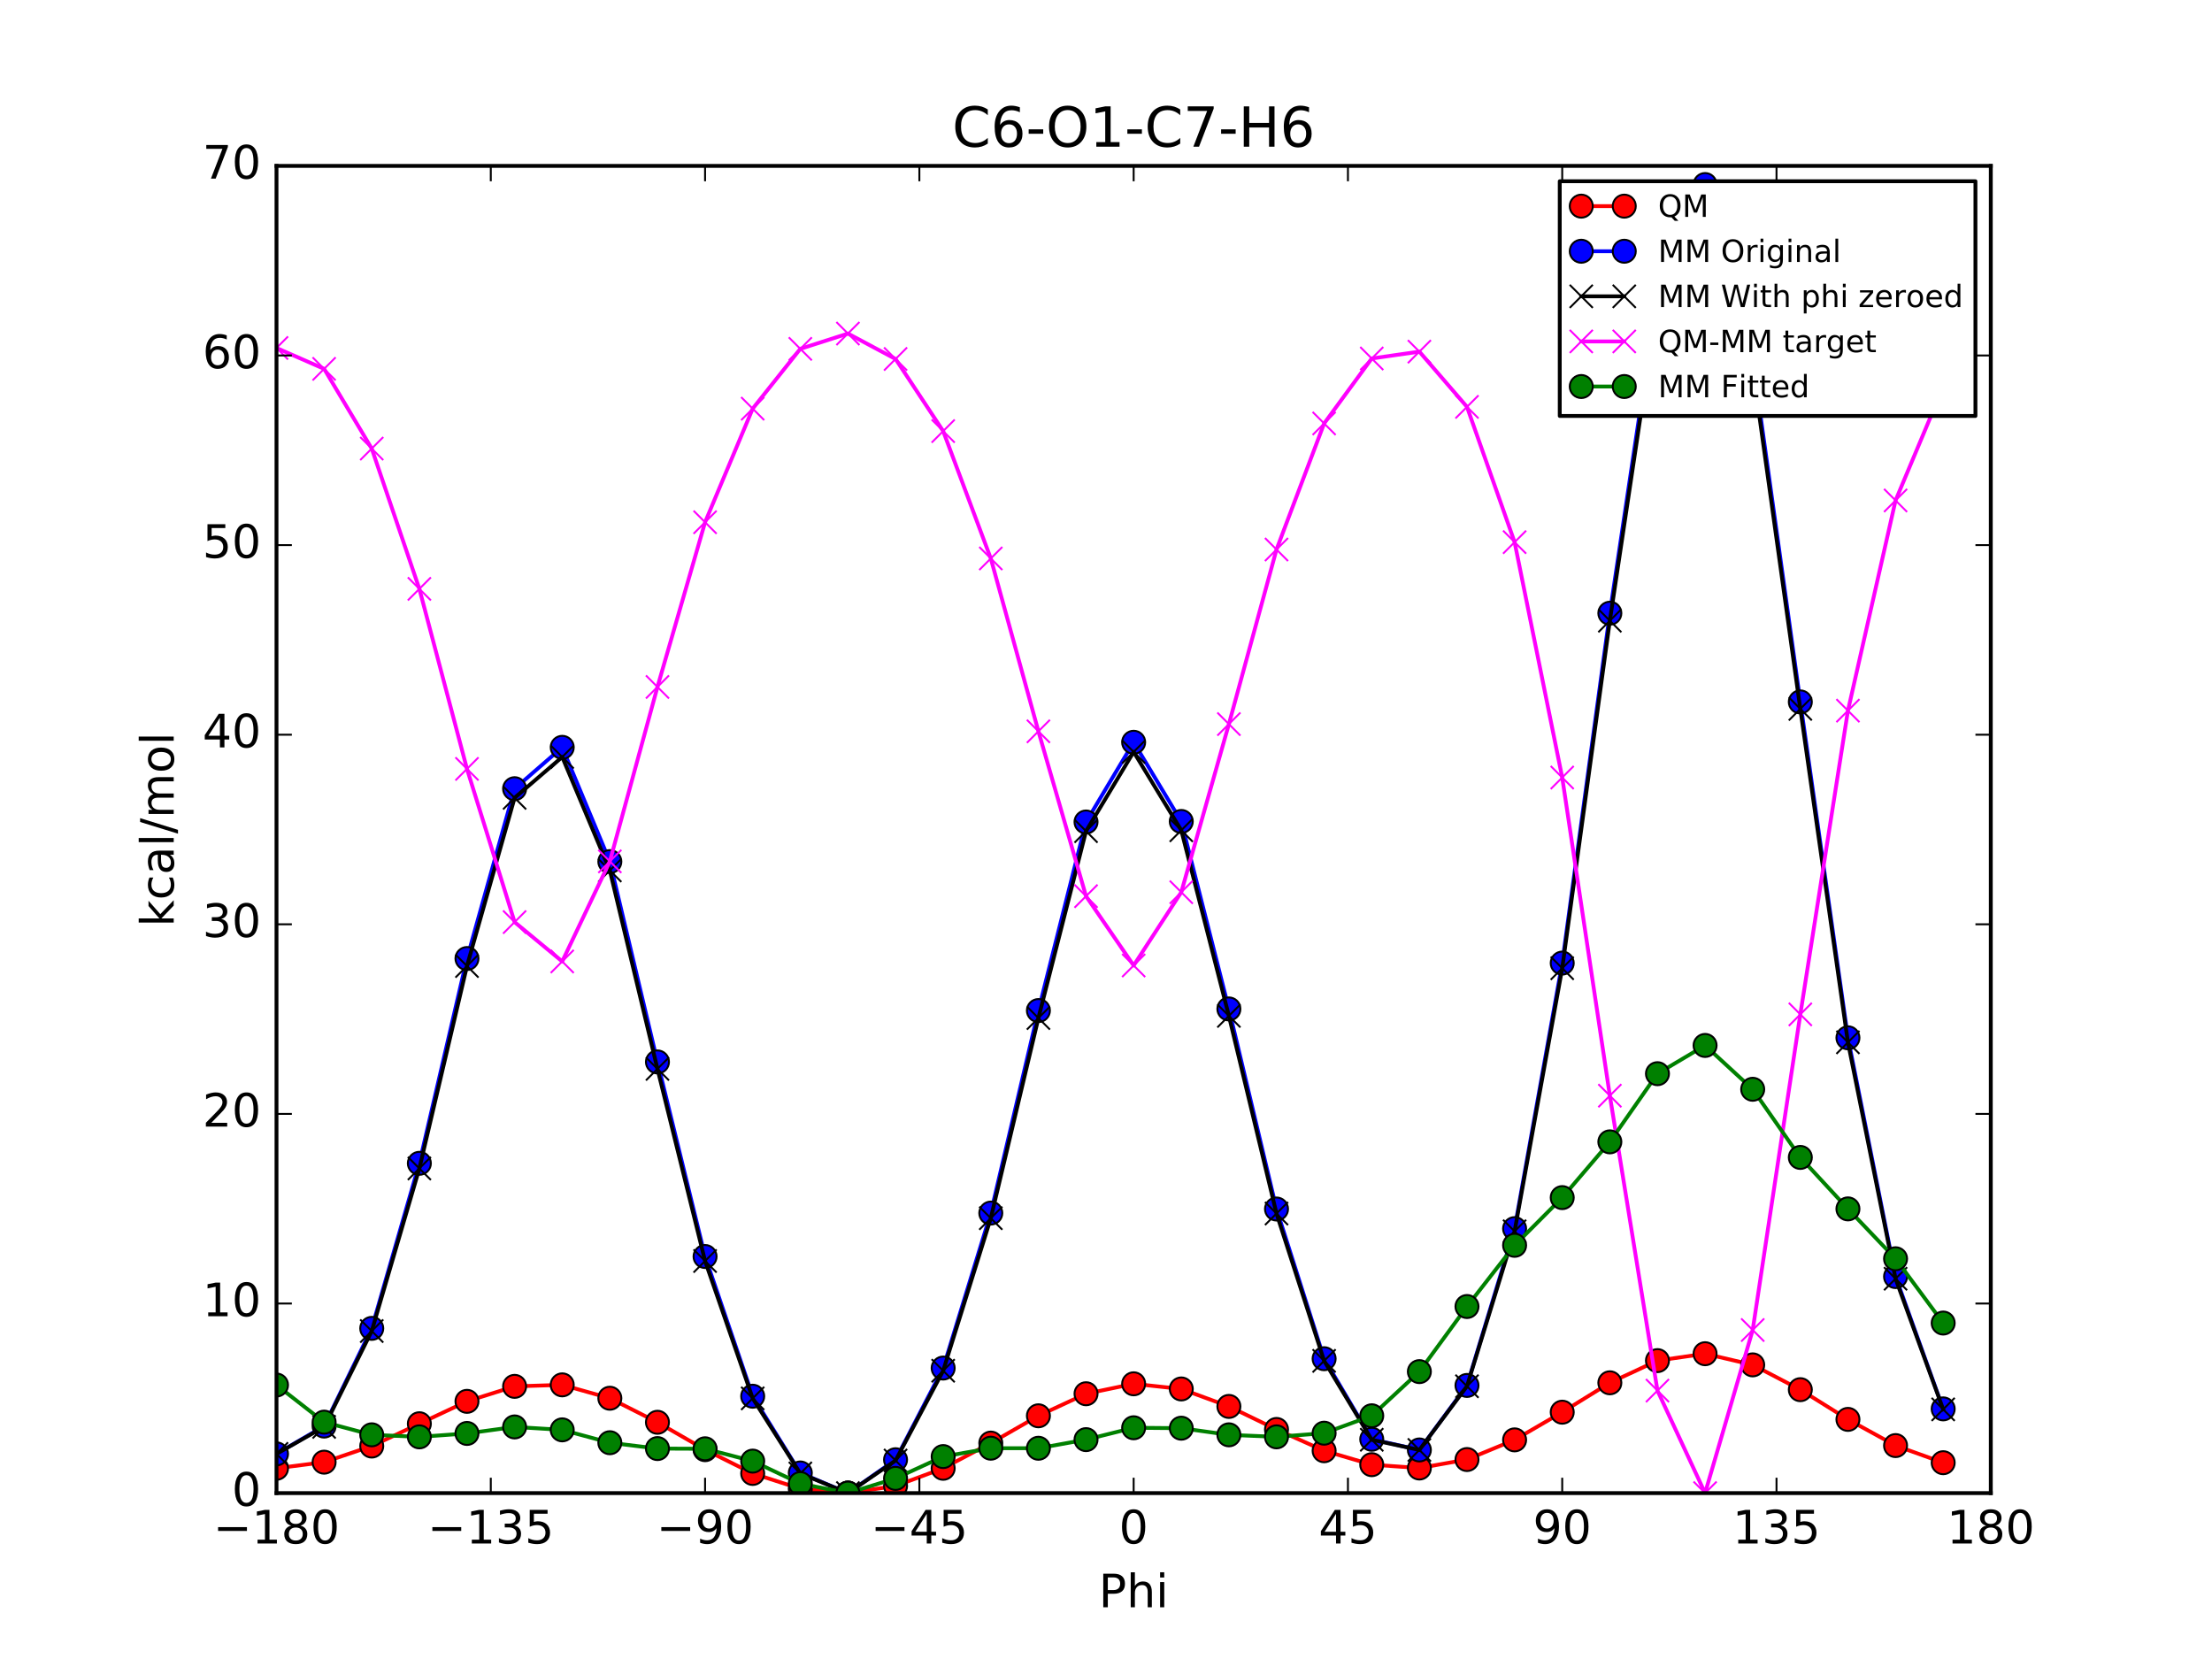 <?xml version="1.0" encoding="utf-8" standalone="no"?>
<!DOCTYPE svg PUBLIC "-//W3C//DTD SVG 1.1//EN"
  "http://www.w3.org/Graphics/SVG/1.1/DTD/svg11.dtd">
<!-- Created with matplotlib (http://matplotlib.org/) -->
<svg height="432pt" version="1.1" viewBox="0 0 576 432" width="576pt" xmlns="http://www.w3.org/2000/svg" xmlns:xlink="http://www.w3.org/1999/xlink">
 <defs>
  <style type="text/css">
*{stroke-linecap:butt;stroke-linejoin:round;stroke-miterlimit:100000;}
  </style>
 </defs>
 <g id="figure_1">
  <g id="patch_1">
   <path d="M 0 432 
L 576 432 
L 576 0 
L 0 0 
z
" style="fill:#ffffff;"/>
  </g>
  <g id="axes_1">
   <g id="patch_2">
    <path d="M 72 388.8 
L 518.4 388.8 
L 518.4 43.2 
L 72 43.2 
z
" style="fill:#ffffff;"/>
   </g>
   <g id="line2d_1">
    <path clip-path="url(#p4b93191f93)" d="M 72 382.337 
L 84.4 380.744 
L 96.8 376.549 
L 109.2 370.739 
L 121.6 364.908 
L 134 361.005 
L 146.4 360.615 
L 158.8 364.097 
L 171.2 370.357 
L 183.6 377.493 
L 196 383.679 
L 208.4 387.662 
L 220.8 388.8 
L 233.2 386.937 
L 245.6 382.336 
L 258 375.777 
L 270.4 368.671 
L 282.8 362.929 
L 295.2 360.341 
L 307.6 361.679 
L 320 366.228 
L 332.4 372.229 
L 344.8 377.77 
L 357.2 381.398 
L 369.6 382.27 
L 382 380.061 
L 394.4 374.94 
L 406.8 367.728 
L 419.2 360.079 
L 431.6 354.302 
L 444 352.505 
L 456.4 355.41 
L 468.8 361.867 
L 481.2 369.605 
L 493.6 376.427 
L 506 380.884 
" style="fill:none;stroke:#ff0000;stroke-linecap:square;"/>
    <defs>
     <path d="M 0 3 
C 0.796 3 1.559 2.684 2.121 2.121 
C 2.684 1.559 3 0.796 3 0 
C 3 -0.796 2.684 -1.559 2.121 -2.121 
C 1.559 -2.684 0.796 -3 0 -3 
C -0.796 -3 -1.559 -2.684 -2.121 -2.121 
C -2.684 -1.559 -3 -0.796 -3 0 
C -3 0.796 -2.684 1.559 -2.121 2.121 
C -1.559 2.684 -0.796 3 0 3 
z
" id="m2c29d03776" style="stroke:#000000;stroke-width:0.5;"/>
    </defs>
    <g clip-path="url(#p4b93191f93)">
     <use style="fill:#ff0000;stroke:#000000;stroke-width:0.5;" x="72" xlink:href="#m2c29d03776" y="382.337"/>
     <use style="fill:#ff0000;stroke:#000000;stroke-width:0.5;" x="84.4" xlink:href="#m2c29d03776" y="380.744"/>
     <use style="fill:#ff0000;stroke:#000000;stroke-width:0.5;" x="96.8" xlink:href="#m2c29d03776" y="376.549"/>
     <use style="fill:#ff0000;stroke:#000000;stroke-width:0.5;" x="109.2" xlink:href="#m2c29d03776" y="370.739"/>
     <use style="fill:#ff0000;stroke:#000000;stroke-width:0.5;" x="121.6" xlink:href="#m2c29d03776" y="364.908"/>
     <use style="fill:#ff0000;stroke:#000000;stroke-width:0.5;" x="134" xlink:href="#m2c29d03776" y="361.005"/>
     <use style="fill:#ff0000;stroke:#000000;stroke-width:0.5;" x="146.4" xlink:href="#m2c29d03776" y="360.615"/>
     <use style="fill:#ff0000;stroke:#000000;stroke-width:0.5;" x="158.8" xlink:href="#m2c29d03776" y="364.097"/>
     <use style="fill:#ff0000;stroke:#000000;stroke-width:0.5;" x="171.2" xlink:href="#m2c29d03776" y="370.357"/>
     <use style="fill:#ff0000;stroke:#000000;stroke-width:0.5;" x="183.6" xlink:href="#m2c29d03776" y="377.493"/>
     <use style="fill:#ff0000;stroke:#000000;stroke-width:0.5;" x="196" xlink:href="#m2c29d03776" y="383.679"/>
     <use style="fill:#ff0000;stroke:#000000;stroke-width:0.5;" x="208.4" xlink:href="#m2c29d03776" y="387.662"/>
     <use style="fill:#ff0000;stroke:#000000;stroke-width:0.5;" x="220.8" xlink:href="#m2c29d03776" y="388.8"/>
     <use style="fill:#ff0000;stroke:#000000;stroke-width:0.5;" x="233.2" xlink:href="#m2c29d03776" y="386.937"/>
     <use style="fill:#ff0000;stroke:#000000;stroke-width:0.5;" x="245.6" xlink:href="#m2c29d03776" y="382.336"/>
     <use style="fill:#ff0000;stroke:#000000;stroke-width:0.5;" x="258" xlink:href="#m2c29d03776" y="375.777"/>
     <use style="fill:#ff0000;stroke:#000000;stroke-width:0.5;" x="270.4" xlink:href="#m2c29d03776" y="368.671"/>
     <use style="fill:#ff0000;stroke:#000000;stroke-width:0.5;" x="282.8" xlink:href="#m2c29d03776" y="362.929"/>
     <use style="fill:#ff0000;stroke:#000000;stroke-width:0.5;" x="295.2" xlink:href="#m2c29d03776" y="360.341"/>
     <use style="fill:#ff0000;stroke:#000000;stroke-width:0.5;" x="307.6" xlink:href="#m2c29d03776" y="361.679"/>
     <use style="fill:#ff0000;stroke:#000000;stroke-width:0.5;" x="320" xlink:href="#m2c29d03776" y="366.228"/>
     <use style="fill:#ff0000;stroke:#000000;stroke-width:0.5;" x="332.4" xlink:href="#m2c29d03776" y="372.229"/>
     <use style="fill:#ff0000;stroke:#000000;stroke-width:0.5;" x="344.8" xlink:href="#m2c29d03776" y="377.77"/>
     <use style="fill:#ff0000;stroke:#000000;stroke-width:0.5;" x="357.2" xlink:href="#m2c29d03776" y="381.398"/>
     <use style="fill:#ff0000;stroke:#000000;stroke-width:0.5;" x="369.6" xlink:href="#m2c29d03776" y="382.27"/>
     <use style="fill:#ff0000;stroke:#000000;stroke-width:0.5;" x="382" xlink:href="#m2c29d03776" y="380.061"/>
     <use style="fill:#ff0000;stroke:#000000;stroke-width:0.5;" x="394.4" xlink:href="#m2c29d03776" y="374.94"/>
     <use style="fill:#ff0000;stroke:#000000;stroke-width:0.5;" x="406.8" xlink:href="#m2c29d03776" y="367.728"/>
     <use style="fill:#ff0000;stroke:#000000;stroke-width:0.5;" x="419.2" xlink:href="#m2c29d03776" y="360.079"/>
     <use style="fill:#ff0000;stroke:#000000;stroke-width:0.5;" x="431.6" xlink:href="#m2c29d03776" y="354.302"/>
     <use style="fill:#ff0000;stroke:#000000;stroke-width:0.5;" x="444" xlink:href="#m2c29d03776" y="352.505"/>
     <use style="fill:#ff0000;stroke:#000000;stroke-width:0.5;" x="456.4" xlink:href="#m2c29d03776" y="355.41"/>
     <use style="fill:#ff0000;stroke:#000000;stroke-width:0.5;" x="468.8" xlink:href="#m2c29d03776" y="361.867"/>
     <use style="fill:#ff0000;stroke:#000000;stroke-width:0.5;" x="481.2" xlink:href="#m2c29d03776" y="369.605"/>
     <use style="fill:#ff0000;stroke:#000000;stroke-width:0.5;" x="493.6" xlink:href="#m2c29d03776" y="376.427"/>
     <use style="fill:#ff0000;stroke:#000000;stroke-width:0.5;" x="506" xlink:href="#m2c29d03776" y="380.884"/>
    </g>
   </g>
   <g id="line2d_2">
    <path clip-path="url(#p4b93191f93)" d="M 72 378.586 
L 84.4 371.346 
L 96.8 345.904 
L 109.2 302.923 
L 121.6 249.599 
L 134 205.376 
L 146.4 194.604 
L 158.8 224.359 
L 171.2 276.524 
L 183.6 327.188 
L 196 363.573 
L 208.4 383.555 
L 220.8 388.8 
L 233.2 380.11 
L 245.6 356.24 
L 258 315.881 
L 270.4 263.146 
L 282.8 214.044 
L 295.2 193.284 
L 307.6 213.905 
L 320 262.725 
L 332.4 314.824 
L 344.8 353.805 
L 357.2 374.782 
L 369.6 377.564 
L 382 360.767 
L 394.4 319.931 
L 406.8 250.785 
L 419.2 159.677 
L 431.6 76.67 
L 444 48.056 
L 456.4 93.636 
L 468.8 182.776 
L 481.2 270.243 
L 493.6 332.416 
L 506 366.869 
" style="fill:none;stroke:#0000ff;stroke-linecap:square;"/>
    <defs>
     <path d="M 0 3 
C 0.796 3 1.559 2.684 2.121 2.121 
C 2.684 1.559 3 0.796 3 0 
C 3 -0.796 2.684 -1.559 2.121 -2.121 
C 1.559 -2.684 0.796 -3 0 -3 
C -0.796 -3 -1.559 -2.684 -2.121 -2.121 
C -2.684 -1.559 -3 -0.796 -3 0 
C -3 0.796 -2.684 1.559 -2.121 2.121 
C -1.559 2.684 -0.796 3 0 3 
z
" id="mb156869fd3" style="stroke:#000000;stroke-width:0.5;"/>
    </defs>
    <g clip-path="url(#p4b93191f93)">
     <use style="fill:#0000ff;stroke:#000000;stroke-width:0.5;" x="72" xlink:href="#mb156869fd3" y="378.586"/>
     <use style="fill:#0000ff;stroke:#000000;stroke-width:0.5;" x="84.4" xlink:href="#mb156869fd3" y="371.346"/>
     <use style="fill:#0000ff;stroke:#000000;stroke-width:0.5;" x="96.8" xlink:href="#mb156869fd3" y="345.904"/>
     <use style="fill:#0000ff;stroke:#000000;stroke-width:0.5;" x="109.2" xlink:href="#mb156869fd3" y="302.923"/>
     <use style="fill:#0000ff;stroke:#000000;stroke-width:0.5;" x="121.6" xlink:href="#mb156869fd3" y="249.599"/>
     <use style="fill:#0000ff;stroke:#000000;stroke-width:0.5;" x="134" xlink:href="#mb156869fd3" y="205.376"/>
     <use style="fill:#0000ff;stroke:#000000;stroke-width:0.5;" x="146.4" xlink:href="#mb156869fd3" y="194.604"/>
     <use style="fill:#0000ff;stroke:#000000;stroke-width:0.5;" x="158.8" xlink:href="#mb156869fd3" y="224.359"/>
     <use style="fill:#0000ff;stroke:#000000;stroke-width:0.5;" x="171.2" xlink:href="#mb156869fd3" y="276.524"/>
     <use style="fill:#0000ff;stroke:#000000;stroke-width:0.5;" x="183.6" xlink:href="#mb156869fd3" y="327.188"/>
     <use style="fill:#0000ff;stroke:#000000;stroke-width:0.5;" x="196" xlink:href="#mb156869fd3" y="363.573"/>
     <use style="fill:#0000ff;stroke:#000000;stroke-width:0.5;" x="208.4" xlink:href="#mb156869fd3" y="383.555"/>
     <use style="fill:#0000ff;stroke:#000000;stroke-width:0.5;" x="220.8" xlink:href="#mb156869fd3" y="388.8"/>
     <use style="fill:#0000ff;stroke:#000000;stroke-width:0.5;" x="233.2" xlink:href="#mb156869fd3" y="380.11"/>
     <use style="fill:#0000ff;stroke:#000000;stroke-width:0.5;" x="245.6" xlink:href="#mb156869fd3" y="356.24"/>
     <use style="fill:#0000ff;stroke:#000000;stroke-width:0.5;" x="258" xlink:href="#mb156869fd3" y="315.881"/>
     <use style="fill:#0000ff;stroke:#000000;stroke-width:0.5;" x="270.4" xlink:href="#mb156869fd3" y="263.146"/>
     <use style="fill:#0000ff;stroke:#000000;stroke-width:0.5;" x="282.8" xlink:href="#mb156869fd3" y="214.044"/>
     <use style="fill:#0000ff;stroke:#000000;stroke-width:0.5;" x="295.2" xlink:href="#mb156869fd3" y="193.284"/>
     <use style="fill:#0000ff;stroke:#000000;stroke-width:0.5;" x="307.6" xlink:href="#mb156869fd3" y="213.905"/>
     <use style="fill:#0000ff;stroke:#000000;stroke-width:0.5;" x="320" xlink:href="#mb156869fd3" y="262.725"/>
     <use style="fill:#0000ff;stroke:#000000;stroke-width:0.5;" x="332.4" xlink:href="#mb156869fd3" y="314.824"/>
     <use style="fill:#0000ff;stroke:#000000;stroke-width:0.5;" x="344.8" xlink:href="#mb156869fd3" y="353.805"/>
     <use style="fill:#0000ff;stroke:#000000;stroke-width:0.5;" x="357.2" xlink:href="#mb156869fd3" y="374.782"/>
     <use style="fill:#0000ff;stroke:#000000;stroke-width:0.5;" x="369.6" xlink:href="#mb156869fd3" y="377.564"/>
     <use style="fill:#0000ff;stroke:#000000;stroke-width:0.5;" x="382" xlink:href="#mb156869fd3" y="360.767"/>
     <use style="fill:#0000ff;stroke:#000000;stroke-width:0.5;" x="394.4" xlink:href="#mb156869fd3" y="319.931"/>
     <use style="fill:#0000ff;stroke:#000000;stroke-width:0.5;" x="406.8" xlink:href="#mb156869fd3" y="250.785"/>
     <use style="fill:#0000ff;stroke:#000000;stroke-width:0.5;" x="419.2" xlink:href="#mb156869fd3" y="159.677"/>
     <use style="fill:#0000ff;stroke:#000000;stroke-width:0.5;" x="431.6" xlink:href="#mb156869fd3" y="76.67"/>
     <use style="fill:#0000ff;stroke:#000000;stroke-width:0.5;" x="444" xlink:href="#mb156869fd3" y="48.056"/>
     <use style="fill:#0000ff;stroke:#000000;stroke-width:0.5;" x="456.4" xlink:href="#mb156869fd3" y="93.636"/>
     <use style="fill:#0000ff;stroke:#000000;stroke-width:0.5;" x="468.8" xlink:href="#mb156869fd3" y="182.776"/>
     <use style="fill:#0000ff;stroke:#000000;stroke-width:0.5;" x="481.2" xlink:href="#mb156869fd3" y="270.243"/>
     <use style="fill:#0000ff;stroke:#000000;stroke-width:0.5;" x="493.6" xlink:href="#mb156869fd3" y="332.416"/>
     <use style="fill:#0000ff;stroke:#000000;stroke-width:0.5;" x="506" xlink:href="#mb156869fd3" y="366.869"/>
    </g>
   </g>
   <g id="line2d_3">
    <path clip-path="url(#p4b93191f93)" d="M 72 378.586 
L 84.4 371.554 
L 96.8 346.6 
L 109.2 304.258 
L 121.6 251.551 
L 134 207.757 
L 146.4 197.114 
L 158.8 226.66 
L 171.2 278.336 
L 183.6 328.363 
L 196 364.131 
L 208.4 383.683 
L 220.8 388.8 
L 233.2 380.318 
L 245.6 356.936 
L 258 317.216 
L 270.4 265.097 
L 282.8 216.426 
L 295.2 195.793 
L 307.6 216.206 
L 320 264.537 
L 332.4 315.999 
L 344.8 354.363 
L 357.2 374.91 
L 369.6 377.564 
L 382 360.975 
L 394.4 320.628 
L 406.8 252.12 
L 419.2 161.629 
L 431.6 79.051 
L 444 50.565 
L 456.4 95.937 
L 468.8 184.589 
L 481.2 271.418 
L 493.6 332.974 
L 506 366.997 
" style="fill:none;stroke:#000000;stroke-linecap:square;"/>
    <defs>
     <path d="M -3 3 
L 3 -3 
M -3 -3 
L 3 3 
" id="ma3fd0c79fa" style="stroke:#000000;stroke-width:0.5;"/>
    </defs>
    <g clip-path="url(#p4b93191f93)">
     <use style="stroke:#000000;stroke-width:0.5;" x="72" xlink:href="#ma3fd0c79fa" y="378.586"/>
     <use style="stroke:#000000;stroke-width:0.5;" x="84.4" xlink:href="#ma3fd0c79fa" y="371.554"/>
     <use style="stroke:#000000;stroke-width:0.5;" x="96.8" xlink:href="#ma3fd0c79fa" y="346.6"/>
     <use style="stroke:#000000;stroke-width:0.5;" x="109.2" xlink:href="#ma3fd0c79fa" y="304.258"/>
     <use style="stroke:#000000;stroke-width:0.5;" x="121.6" xlink:href="#ma3fd0c79fa" y="251.551"/>
     <use style="stroke:#000000;stroke-width:0.5;" x="134" xlink:href="#ma3fd0c79fa" y="207.757"/>
     <use style="stroke:#000000;stroke-width:0.5;" x="146.4" xlink:href="#ma3fd0c79fa" y="197.114"/>
     <use style="stroke:#000000;stroke-width:0.5;" x="158.8" xlink:href="#ma3fd0c79fa" y="226.66"/>
     <use style="stroke:#000000;stroke-width:0.5;" x="171.2" xlink:href="#ma3fd0c79fa" y="278.336"/>
     <use style="stroke:#000000;stroke-width:0.5;" x="183.6" xlink:href="#ma3fd0c79fa" y="328.363"/>
     <use style="stroke:#000000;stroke-width:0.5;" x="196" xlink:href="#ma3fd0c79fa" y="364.131"/>
     <use style="stroke:#000000;stroke-width:0.5;" x="208.4" xlink:href="#ma3fd0c79fa" y="383.683"/>
     <use style="stroke:#000000;stroke-width:0.5;" x="220.8" xlink:href="#ma3fd0c79fa" y="388.8"/>
     <use style="stroke:#000000;stroke-width:0.5;" x="233.2" xlink:href="#ma3fd0c79fa" y="380.318"/>
     <use style="stroke:#000000;stroke-width:0.5;" x="245.6" xlink:href="#ma3fd0c79fa" y="356.936"/>
     <use style="stroke:#000000;stroke-width:0.5;" x="258" xlink:href="#ma3fd0c79fa" y="317.216"/>
     <use style="stroke:#000000;stroke-width:0.5;" x="270.4" xlink:href="#ma3fd0c79fa" y="265.097"/>
     <use style="stroke:#000000;stroke-width:0.5;" x="282.8" xlink:href="#ma3fd0c79fa" y="216.426"/>
     <use style="stroke:#000000;stroke-width:0.5;" x="295.2" xlink:href="#ma3fd0c79fa" y="195.793"/>
     <use style="stroke:#000000;stroke-width:0.5;" x="307.6" xlink:href="#ma3fd0c79fa" y="216.206"/>
     <use style="stroke:#000000;stroke-width:0.5;" x="320" xlink:href="#ma3fd0c79fa" y="264.537"/>
     <use style="stroke:#000000;stroke-width:0.5;" x="332.4" xlink:href="#ma3fd0c79fa" y="315.999"/>
     <use style="stroke:#000000;stroke-width:0.5;" x="344.8" xlink:href="#ma3fd0c79fa" y="354.363"/>
     <use style="stroke:#000000;stroke-width:0.5;" x="357.2" xlink:href="#ma3fd0c79fa" y="374.91"/>
     <use style="stroke:#000000;stroke-width:0.5;" x="369.6" xlink:href="#ma3fd0c79fa" y="377.564"/>
     <use style="stroke:#000000;stroke-width:0.5;" x="382" xlink:href="#ma3fd0c79fa" y="360.975"/>
     <use style="stroke:#000000;stroke-width:0.5;" x="394.4" xlink:href="#ma3fd0c79fa" y="320.628"/>
     <use style="stroke:#000000;stroke-width:0.5;" x="406.8" xlink:href="#ma3fd0c79fa" y="252.12"/>
     <use style="stroke:#000000;stroke-width:0.5;" x="419.2" xlink:href="#ma3fd0c79fa" y="161.629"/>
     <use style="stroke:#000000;stroke-width:0.5;" x="431.6" xlink:href="#ma3fd0c79fa" y="79.051"/>
     <use style="stroke:#000000;stroke-width:0.5;" x="444" xlink:href="#ma3fd0c79fa" y="50.565"/>
     <use style="stroke:#000000;stroke-width:0.5;" x="456.4" xlink:href="#ma3fd0c79fa" y="95.937"/>
     <use style="stroke:#000000;stroke-width:0.5;" x="468.8" xlink:href="#ma3fd0c79fa" y="184.589"/>
     <use style="stroke:#000000;stroke-width:0.5;" x="481.2" xlink:href="#ma3fd0c79fa" y="271.418"/>
     <use style="stroke:#000000;stroke-width:0.5;" x="493.6" xlink:href="#ma3fd0c79fa" y="332.974"/>
     <use style="stroke:#000000;stroke-width:0.5;" x="506" xlink:href="#ma3fd0c79fa" y="366.997"/>
    </g>
   </g>
   <g id="line2d_4">
    <path clip-path="url(#p4b93191f93)" d="M 72 90.611 
L 84.4 96.05 
L 96.8 116.809 
L 109.2 153.341 
L 121.6 200.218 
L 134 240.109 
L 146.4 250.362 
L 158.8 224.297 
L 171.2 178.881 
L 183.6 135.99 
L 196 106.409 
L 208.4 90.839 
L 220.8 86.86 
L 233.2 93.479 
L 245.6 112.26 
L 258 145.421 
L 270.4 190.434 
L 282.8 233.363 
L 295.2 251.408 
L 307.6 232.334 
L 320 188.552 
L 332.4 143.091 
L 344.8 110.268 
L 357.2 93.348 
L 369.6 91.566 
L 382 105.946 
L 394.4 141.173 
L 406.8 202.468 
L 419.2 285.311 
L 431.6 362.111 
L 444 388.8 
L 456.4 346.334 
L 468.8 264.139 
L 481.2 185.048 
L 493.6 130.314 
L 506 100.748 
" style="fill:none;stroke:#ff00ff;stroke-linecap:square;"/>
    <defs>
     <path d="M -3 3 
L 3 -3 
M -3 -3 
L 3 3 
" id="mde5e3c531a" style="stroke:#ff00ff;stroke-width:0.5;"/>
    </defs>
    <g clip-path="url(#p4b93191f93)">
     <use style="fill:#ff00ff;stroke:#ff00ff;stroke-width:0.5;" x="72" xlink:href="#mde5e3c531a" y="90.611"/>
     <use style="fill:#ff00ff;stroke:#ff00ff;stroke-width:0.5;" x="84.4" xlink:href="#mde5e3c531a" y="96.05"/>
     <use style="fill:#ff00ff;stroke:#ff00ff;stroke-width:0.5;" x="96.8" xlink:href="#mde5e3c531a" y="116.809"/>
     <use style="fill:#ff00ff;stroke:#ff00ff;stroke-width:0.5;" x="109.2" xlink:href="#mde5e3c531a" y="153.341"/>
     <use style="fill:#ff00ff;stroke:#ff00ff;stroke-width:0.5;" x="121.6" xlink:href="#mde5e3c531a" y="200.218"/>
     <use style="fill:#ff00ff;stroke:#ff00ff;stroke-width:0.5;" x="134" xlink:href="#mde5e3c531a" y="240.109"/>
     <use style="fill:#ff00ff;stroke:#ff00ff;stroke-width:0.5;" x="146.4" xlink:href="#mde5e3c531a" y="250.362"/>
     <use style="fill:#ff00ff;stroke:#ff00ff;stroke-width:0.5;" x="158.8" xlink:href="#mde5e3c531a" y="224.297"/>
     <use style="fill:#ff00ff;stroke:#ff00ff;stroke-width:0.5;" x="171.2" xlink:href="#mde5e3c531a" y="178.881"/>
     <use style="fill:#ff00ff;stroke:#ff00ff;stroke-width:0.5;" x="183.6" xlink:href="#mde5e3c531a" y="135.99"/>
     <use style="fill:#ff00ff;stroke:#ff00ff;stroke-width:0.5;" x="196" xlink:href="#mde5e3c531a" y="106.409"/>
     <use style="fill:#ff00ff;stroke:#ff00ff;stroke-width:0.5;" x="208.4" xlink:href="#mde5e3c531a" y="90.839"/>
     <use style="fill:#ff00ff;stroke:#ff00ff;stroke-width:0.5;" x="220.8" xlink:href="#mde5e3c531a" y="86.86"/>
     <use style="fill:#ff00ff;stroke:#ff00ff;stroke-width:0.5;" x="233.2" xlink:href="#mde5e3c531a" y="93.479"/>
     <use style="fill:#ff00ff;stroke:#ff00ff;stroke-width:0.5;" x="245.6" xlink:href="#mde5e3c531a" y="112.26"/>
     <use style="fill:#ff00ff;stroke:#ff00ff;stroke-width:0.5;" x="258" xlink:href="#mde5e3c531a" y="145.421"/>
     <use style="fill:#ff00ff;stroke:#ff00ff;stroke-width:0.5;" x="270.4" xlink:href="#mde5e3c531a" y="190.434"/>
     <use style="fill:#ff00ff;stroke:#ff00ff;stroke-width:0.5;" x="282.8" xlink:href="#mde5e3c531a" y="233.363"/>
     <use style="fill:#ff00ff;stroke:#ff00ff;stroke-width:0.5;" x="295.2" xlink:href="#mde5e3c531a" y="251.408"/>
     <use style="fill:#ff00ff;stroke:#ff00ff;stroke-width:0.5;" x="307.6" xlink:href="#mde5e3c531a" y="232.334"/>
     <use style="fill:#ff00ff;stroke:#ff00ff;stroke-width:0.5;" x="320" xlink:href="#mde5e3c531a" y="188.552"/>
     <use style="fill:#ff00ff;stroke:#ff00ff;stroke-width:0.5;" x="332.4" xlink:href="#mde5e3c531a" y="143.091"/>
     <use style="fill:#ff00ff;stroke:#ff00ff;stroke-width:0.5;" x="344.8" xlink:href="#mde5e3c531a" y="110.268"/>
     <use style="fill:#ff00ff;stroke:#ff00ff;stroke-width:0.5;" x="357.2" xlink:href="#mde5e3c531a" y="93.348"/>
     <use style="fill:#ff00ff;stroke:#ff00ff;stroke-width:0.5;" x="369.6" xlink:href="#mde5e3c531a" y="91.566"/>
     <use style="fill:#ff00ff;stroke:#ff00ff;stroke-width:0.5;" x="382" xlink:href="#mde5e3c531a" y="105.946"/>
     <use style="fill:#ff00ff;stroke:#ff00ff;stroke-width:0.5;" x="394.4" xlink:href="#mde5e3c531a" y="141.173"/>
     <use style="fill:#ff00ff;stroke:#ff00ff;stroke-width:0.5;" x="406.8" xlink:href="#mde5e3c531a" y="202.468"/>
     <use style="fill:#ff00ff;stroke:#ff00ff;stroke-width:0.5;" x="419.2" xlink:href="#mde5e3c531a" y="285.311"/>
     <use style="fill:#ff00ff;stroke:#ff00ff;stroke-width:0.5;" x="431.6" xlink:href="#mde5e3c531a" y="362.111"/>
     <use style="fill:#ff00ff;stroke:#ff00ff;stroke-width:0.5;" x="444" xlink:href="#mde5e3c531a" y="388.8"/>
     <use style="fill:#ff00ff;stroke:#ff00ff;stroke-width:0.5;" x="456.4" xlink:href="#mde5e3c531a" y="346.334"/>
     <use style="fill:#ff00ff;stroke:#ff00ff;stroke-width:0.5;" x="468.8" xlink:href="#mde5e3c531a" y="264.139"/>
     <use style="fill:#ff00ff;stroke:#ff00ff;stroke-width:0.5;" x="481.2" xlink:href="#mde5e3c531a" y="185.048"/>
     <use style="fill:#ff00ff;stroke:#ff00ff;stroke-width:0.5;" x="493.6" xlink:href="#mde5e3c531a" y="130.314"/>
     <use style="fill:#ff00ff;stroke:#ff00ff;stroke-width:0.5;" x="506" xlink:href="#mde5e3c531a" y="100.748"/>
    </g>
   </g>
   <g id="line2d_5">
    <path clip-path="url(#p4b93191f93)" d="M 72 360.656 
L 84.4 370.321 
L 96.8 373.621 
L 109.2 374.158 
L 121.6 373.263 
L 134 371.57 
L 146.4 372.332 
L 158.8 375.683 
L 171.2 377.205 
L 183.6 377.258 
L 196 380.47 
L 208.4 386.335 
L 220.8 388.8 
L 233.2 384.966 
L 245.6 379.283 
L 258 377.106 
L 270.4 377.121 
L 282.8 374.876 
L 295.2 371.788 
L 307.6 371.898 
L 320 373.625 
L 332.4 374.154 
L 344.8 373.198 
L 357.2 368.665 
L 369.6 357.166 
L 382 340.213 
L 394.4 324.277 
L 406.8 311.854 
L 419.2 297.336 
L 431.6 279.586 
L 444 272.231 
L 456.4 283.645 
L 468.8 301.389 
L 481.2 314.791 
L 493.6 327.778 
L 506 344.519 
" style="fill:none;stroke:#008000;stroke-linecap:square;"/>
    <defs>
     <path d="M 0 3 
C 0.796 3 1.559 2.684 2.121 2.121 
C 2.684 1.559 3 0.796 3 0 
C 3 -0.796 2.684 -1.559 2.121 -2.121 
C 1.559 -2.684 0.796 -3 0 -3 
C -0.796 -3 -1.559 -2.684 -2.121 -2.121 
C -2.684 -1.559 -3 -0.796 -3 0 
C -3 0.796 -2.684 1.559 -2.121 2.121 
C -1.559 2.684 -0.796 3 0 3 
z
" id="m13fa1ae20f" style="stroke:#000000;stroke-width:0.5;"/>
    </defs>
    <g clip-path="url(#p4b93191f93)">
     <use style="fill:#008000;stroke:#000000;stroke-width:0.5;" x="72" xlink:href="#m13fa1ae20f" y="360.656"/>
     <use style="fill:#008000;stroke:#000000;stroke-width:0.5;" x="84.4" xlink:href="#m13fa1ae20f" y="370.321"/>
     <use style="fill:#008000;stroke:#000000;stroke-width:0.5;" x="96.8" xlink:href="#m13fa1ae20f" y="373.621"/>
     <use style="fill:#008000;stroke:#000000;stroke-width:0.5;" x="109.2" xlink:href="#m13fa1ae20f" y="374.158"/>
     <use style="fill:#008000;stroke:#000000;stroke-width:0.5;" x="121.6" xlink:href="#m13fa1ae20f" y="373.263"/>
     <use style="fill:#008000;stroke:#000000;stroke-width:0.5;" x="134" xlink:href="#m13fa1ae20f" y="371.57"/>
     <use style="fill:#008000;stroke:#000000;stroke-width:0.5;" x="146.4" xlink:href="#m13fa1ae20f" y="372.332"/>
     <use style="fill:#008000;stroke:#000000;stroke-width:0.5;" x="158.8" xlink:href="#m13fa1ae20f" y="375.683"/>
     <use style="fill:#008000;stroke:#000000;stroke-width:0.5;" x="171.2" xlink:href="#m13fa1ae20f" y="377.205"/>
     <use style="fill:#008000;stroke:#000000;stroke-width:0.5;" x="183.6" xlink:href="#m13fa1ae20f" y="377.258"/>
     <use style="fill:#008000;stroke:#000000;stroke-width:0.5;" x="196" xlink:href="#m13fa1ae20f" y="380.47"/>
     <use style="fill:#008000;stroke:#000000;stroke-width:0.5;" x="208.4" xlink:href="#m13fa1ae20f" y="386.335"/>
     <use style="fill:#008000;stroke:#000000;stroke-width:0.5;" x="220.8" xlink:href="#m13fa1ae20f" y="388.8"/>
     <use style="fill:#008000;stroke:#000000;stroke-width:0.5;" x="233.2" xlink:href="#m13fa1ae20f" y="384.966"/>
     <use style="fill:#008000;stroke:#000000;stroke-width:0.5;" x="245.6" xlink:href="#m13fa1ae20f" y="379.283"/>
     <use style="fill:#008000;stroke:#000000;stroke-width:0.5;" x="258" xlink:href="#m13fa1ae20f" y="377.106"/>
     <use style="fill:#008000;stroke:#000000;stroke-width:0.5;" x="270.4" xlink:href="#m13fa1ae20f" y="377.121"/>
     <use style="fill:#008000;stroke:#000000;stroke-width:0.5;" x="282.8" xlink:href="#m13fa1ae20f" y="374.876"/>
     <use style="fill:#008000;stroke:#000000;stroke-width:0.5;" x="295.2" xlink:href="#m13fa1ae20f" y="371.788"/>
     <use style="fill:#008000;stroke:#000000;stroke-width:0.5;" x="307.6" xlink:href="#m13fa1ae20f" y="371.898"/>
     <use style="fill:#008000;stroke:#000000;stroke-width:0.5;" x="320" xlink:href="#m13fa1ae20f" y="373.625"/>
     <use style="fill:#008000;stroke:#000000;stroke-width:0.5;" x="332.4" xlink:href="#m13fa1ae20f" y="374.154"/>
     <use style="fill:#008000;stroke:#000000;stroke-width:0.5;" x="344.8" xlink:href="#m13fa1ae20f" y="373.198"/>
     <use style="fill:#008000;stroke:#000000;stroke-width:0.5;" x="357.2" xlink:href="#m13fa1ae20f" y="368.665"/>
     <use style="fill:#008000;stroke:#000000;stroke-width:0.5;" x="369.6" xlink:href="#m13fa1ae20f" y="357.166"/>
     <use style="fill:#008000;stroke:#000000;stroke-width:0.5;" x="382" xlink:href="#m13fa1ae20f" y="340.213"/>
     <use style="fill:#008000;stroke:#000000;stroke-width:0.5;" x="394.4" xlink:href="#m13fa1ae20f" y="324.277"/>
     <use style="fill:#008000;stroke:#000000;stroke-width:0.5;" x="406.8" xlink:href="#m13fa1ae20f" y="311.854"/>
     <use style="fill:#008000;stroke:#000000;stroke-width:0.5;" x="419.2" xlink:href="#m13fa1ae20f" y="297.336"/>
     <use style="fill:#008000;stroke:#000000;stroke-width:0.5;" x="431.6" xlink:href="#m13fa1ae20f" y="279.586"/>
     <use style="fill:#008000;stroke:#000000;stroke-width:0.5;" x="444" xlink:href="#m13fa1ae20f" y="272.231"/>
     <use style="fill:#008000;stroke:#000000;stroke-width:0.5;" x="456.4" xlink:href="#m13fa1ae20f" y="283.645"/>
     <use style="fill:#008000;stroke:#000000;stroke-width:0.5;" x="468.8" xlink:href="#m13fa1ae20f" y="301.389"/>
     <use style="fill:#008000;stroke:#000000;stroke-width:0.5;" x="481.2" xlink:href="#m13fa1ae20f" y="314.791"/>
     <use style="fill:#008000;stroke:#000000;stroke-width:0.5;" x="493.6" xlink:href="#m13fa1ae20f" y="327.778"/>
     <use style="fill:#008000;stroke:#000000;stroke-width:0.5;" x="506" xlink:href="#m13fa1ae20f" y="344.519"/>
    </g>
   </g>
   <g id="patch_3">
    <path d="M 518.4 388.8 
L 518.4 43.2 
" style="fill:none;stroke:#000000;stroke-linecap:square;stroke-linejoin:miter;"/>
   </g>
   <g id="patch_4">
    <path d="M 72 388.8 
L 518.4 388.8 
" style="fill:none;stroke:#000000;stroke-linecap:square;stroke-linejoin:miter;"/>
   </g>
   <g id="patch_5">
    <path d="M 72 388.8 
L 72 43.2 
" style="fill:none;stroke:#000000;stroke-linecap:square;stroke-linejoin:miter;"/>
   </g>
   <g id="patch_6">
    <path d="M 72 43.2 
L 518.4 43.2 
" style="fill:none;stroke:#000000;stroke-linecap:square;stroke-linejoin:miter;"/>
   </g>
   <g id="matplotlib.axis_1">
    <g id="xtick_1">
     <g id="line2d_6">
      <defs>
       <path d="M 0 0 
L 0 -4 
" id="m63d527c463" style="stroke:#000000;stroke-width:0.5;"/>
      </defs>
      <g>
       <use style="stroke:#000000;stroke-width:0.5;" x="72.0" xlink:href="#m63d527c463" y="388.8"/>
      </g>
     </g>
     <g id="line2d_7">
      <defs>
       <path d="M 0 0 
L 0 4 
" id="mdfd8e226d9" style="stroke:#000000;stroke-width:0.5;"/>
      </defs>
      <g>
       <use style="stroke:#000000;stroke-width:0.5;" x="72.0" xlink:href="#mdfd8e226d9" y="43.2"/>
      </g>
     </g>
     <g id="text_1">
      <!-- −180 -->
      <defs>
       <path d="M 31.781 66.406 
Q 24.172 66.406 20.328 58.906 
Q 16.5 51.422 16.5 36.375 
Q 16.5 21.391 20.328 13.891 
Q 24.172 6.391 31.781 6.391 
Q 39.453 6.391 43.281 13.891 
Q 47.125 21.391 47.125 36.375 
Q 47.125 51.422 43.281 58.906 
Q 39.453 66.406 31.781 66.406 
M 31.781 74.219 
Q 44.047 74.219 50.516 64.516 
Q 56.984 54.828 56.984 36.375 
Q 56.984 17.969 50.516 8.266 
Q 44.047 -1.422 31.781 -1.422 
Q 19.531 -1.422 13.062 8.266 
Q 6.594 17.969 6.594 36.375 
Q 6.594 54.828 13.062 64.516 
Q 19.531 74.219 31.781 74.219 
" id="BitstreamVeraSans-Roman-30"/>
       <path d="M 31.781 34.625 
Q 24.75 34.625 20.719 30.859 
Q 16.703 27.094 16.703 20.516 
Q 16.703 13.922 20.719 10.156 
Q 24.75 6.391 31.781 6.391 
Q 38.812 6.391 42.859 10.172 
Q 46.922 13.969 46.922 20.516 
Q 46.922 27.094 42.891 30.859 
Q 38.875 34.625 31.781 34.625 
M 21.922 38.812 
Q 15.578 40.375 12.031 44.719 
Q 8.5 49.078 8.5 55.328 
Q 8.5 64.062 14.719 69.141 
Q 20.953 74.219 31.781 74.219 
Q 42.672 74.219 48.875 69.141 
Q 55.078 64.062 55.078 55.328 
Q 55.078 49.078 51.531 44.719 
Q 48 40.375 41.703 38.812 
Q 48.828 37.156 52.797 32.312 
Q 56.781 27.484 56.781 20.516 
Q 56.781 9.906 50.312 4.234 
Q 43.844 -1.422 31.781 -1.422 
Q 19.734 -1.422 13.25 4.234 
Q 6.781 9.906 6.781 20.516 
Q 6.781 27.484 10.781 32.312 
Q 14.797 37.156 21.922 38.812 
M 18.312 54.391 
Q 18.312 48.734 21.844 45.562 
Q 25.391 42.391 31.781 42.391 
Q 38.141 42.391 41.719 45.562 
Q 45.312 48.734 45.312 54.391 
Q 45.312 60.062 41.719 63.234 
Q 38.141 66.406 31.781 66.406 
Q 25.391 66.406 21.844 63.234 
Q 18.312 60.062 18.312 54.391 
" id="BitstreamVeraSans-Roman-38"/>
       <path d="M 10.594 35.5 
L 73.188 35.5 
L 73.188 27.203 
L 10.594 27.203 
z
" id="BitstreamVeraSans-Roman-2212"/>
       <path d="M 12.406 8.297 
L 28.516 8.297 
L 28.516 63.922 
L 10.984 60.406 
L 10.984 69.391 
L 28.422 72.906 
L 38.281 72.906 
L 38.281 8.297 
L 54.391 8.297 
L 54.391 0 
L 12.406 0 
z
" id="BitstreamVeraSans-Roman-31"/>
      </defs>
      <g transform="translate(55.52 401.918)scale(0.12 -0.12)">
       <use xlink:href="#BitstreamVeraSans-Roman-2212"/>
       <use x="83.789" xlink:href="#BitstreamVeraSans-Roman-31"/>
       <use x="147.412" xlink:href="#BitstreamVeraSans-Roman-38"/>
       <use x="211.035" xlink:href="#BitstreamVeraSans-Roman-30"/>
      </g>
     </g>
    </g>
    <g id="xtick_2">
     <g id="line2d_8">
      <g>
       <use style="stroke:#000000;stroke-width:0.5;" x="127.8" xlink:href="#m63d527c463" y="388.8"/>
      </g>
     </g>
     <g id="line2d_9">
      <g>
       <use style="stroke:#000000;stroke-width:0.5;" x="127.8" xlink:href="#mdfd8e226d9" y="43.2"/>
      </g>
     </g>
     <g id="text_2">
      <!-- −135 -->
      <defs>
       <path d="M 10.797 72.906 
L 49.516 72.906 
L 49.516 64.594 
L 19.828 64.594 
L 19.828 46.734 
Q 21.969 47.469 24.109 47.828 
Q 26.266 48.188 28.422 48.188 
Q 40.625 48.188 47.75 41.5 
Q 54.891 34.812 54.891 23.391 
Q 54.891 11.625 47.562 5.094 
Q 40.234 -1.422 26.906 -1.422 
Q 22.312 -1.422 17.547 -0.641 
Q 12.797 0.141 7.719 1.703 
L 7.719 11.625 
Q 12.109 9.234 16.797 8.062 
Q 21.484 6.891 26.703 6.891 
Q 35.156 6.891 40.078 11.328 
Q 45.016 15.766 45.016 23.391 
Q 45.016 31 40.078 35.438 
Q 35.156 39.891 26.703 39.891 
Q 22.75 39.891 18.812 39.016 
Q 14.891 38.141 10.797 36.281 
z
" id="BitstreamVeraSans-Roman-35"/>
       <path d="M 40.578 39.312 
Q 47.656 37.797 51.625 33 
Q 55.609 28.219 55.609 21.188 
Q 55.609 10.406 48.188 4.484 
Q 40.766 -1.422 27.094 -1.422 
Q 22.516 -1.422 17.656 -0.516 
Q 12.797 0.391 7.625 2.203 
L 7.625 11.719 
Q 11.719 9.328 16.594 8.109 
Q 21.484 6.891 26.812 6.891 
Q 36.078 6.891 40.938 10.547 
Q 45.797 14.203 45.797 21.188 
Q 45.797 27.641 41.281 31.266 
Q 36.766 34.906 28.719 34.906 
L 20.219 34.906 
L 20.219 43.016 
L 29.109 43.016 
Q 36.375 43.016 40.234 45.922 
Q 44.094 48.828 44.094 54.297 
Q 44.094 59.906 40.109 62.906 
Q 36.141 65.922 28.719 65.922 
Q 24.656 65.922 20.016 65.031 
Q 15.375 64.156 9.812 62.312 
L 9.812 71.094 
Q 15.438 72.656 20.344 73.438 
Q 25.25 74.219 29.594 74.219 
Q 40.828 74.219 47.359 69.109 
Q 53.906 64.016 53.906 55.328 
Q 53.906 49.266 50.438 45.094 
Q 46.969 40.922 40.578 39.312 
" id="BitstreamVeraSans-Roman-33"/>
      </defs>
      <g transform="translate(111.32 401.918)scale(0.12 -0.12)">
       <use xlink:href="#BitstreamVeraSans-Roman-2212"/>
       <use x="83.789" xlink:href="#BitstreamVeraSans-Roman-31"/>
       <use x="147.412" xlink:href="#BitstreamVeraSans-Roman-33"/>
       <use x="211.035" xlink:href="#BitstreamVeraSans-Roman-35"/>
      </g>
     </g>
    </g>
    <g id="xtick_3">
     <g id="line2d_10">
      <g>
       <use style="stroke:#000000;stroke-width:0.5;" x="183.6" xlink:href="#m63d527c463" y="388.8"/>
      </g>
     </g>
     <g id="line2d_11">
      <g>
       <use style="stroke:#000000;stroke-width:0.5;" x="183.6" xlink:href="#mdfd8e226d9" y="43.2"/>
      </g>
     </g>
     <g id="text_3">
      <!-- −90 -->
      <defs>
       <path d="M 10.984 1.516 
L 10.984 10.5 
Q 14.703 8.734 18.5 7.812 
Q 22.312 6.891 25.984 6.891 
Q 35.75 6.891 40.891 13.453 
Q 46.047 20.016 46.781 33.406 
Q 43.953 29.203 39.594 26.953 
Q 35.25 24.703 29.984 24.703 
Q 19.047 24.703 12.672 31.312 
Q 6.297 37.938 6.297 49.422 
Q 6.297 60.641 12.938 67.422 
Q 19.578 74.219 30.609 74.219 
Q 43.266 74.219 49.922 64.516 
Q 56.594 54.828 56.594 36.375 
Q 56.594 19.141 48.406 8.859 
Q 40.234 -1.422 26.422 -1.422 
Q 22.703 -1.422 18.891 -0.688 
Q 15.094 0.047 10.984 1.516 
M 30.609 32.422 
Q 37.25 32.422 41.125 36.953 
Q 45.016 41.5 45.016 49.422 
Q 45.016 57.281 41.125 61.844 
Q 37.25 66.406 30.609 66.406 
Q 23.969 66.406 20.094 61.844 
Q 16.219 57.281 16.219 49.422 
Q 16.219 41.5 20.094 36.953 
Q 23.969 32.422 30.609 32.422 
" id="BitstreamVeraSans-Roman-39"/>
      </defs>
      <g transform="translate(170.937 401.918)scale(0.12 -0.12)">
       <use xlink:href="#BitstreamVeraSans-Roman-2212"/>
       <use x="83.789" xlink:href="#BitstreamVeraSans-Roman-39"/>
       <use x="147.412" xlink:href="#BitstreamVeraSans-Roman-30"/>
      </g>
     </g>
    </g>
    <g id="xtick_4">
     <g id="line2d_12">
      <g>
       <use style="stroke:#000000;stroke-width:0.5;" x="239.4" xlink:href="#m63d527c463" y="388.8"/>
      </g>
     </g>
     <g id="line2d_13">
      <g>
       <use style="stroke:#000000;stroke-width:0.5;" x="239.4" xlink:href="#mdfd8e226d9" y="43.2"/>
      </g>
     </g>
     <g id="text_4">
      <!-- −45 -->
      <defs>
       <path d="M 37.797 64.312 
L 12.891 25.391 
L 37.797 25.391 
z
M 35.203 72.906 
L 47.609 72.906 
L 47.609 25.391 
L 58.016 25.391 
L 58.016 17.188 
L 47.609 17.188 
L 47.609 0 
L 37.797 0 
L 37.797 17.188 
L 4.891 17.188 
L 4.891 26.703 
z
" id="BitstreamVeraSans-Roman-34"/>
      </defs>
      <g transform="translate(226.737 401.918)scale(0.12 -0.12)">
       <use xlink:href="#BitstreamVeraSans-Roman-2212"/>
       <use x="83.789" xlink:href="#BitstreamVeraSans-Roman-34"/>
       <use x="147.412" xlink:href="#BitstreamVeraSans-Roman-35"/>
      </g>
     </g>
    </g>
    <g id="xtick_5">
     <g id="line2d_14">
      <g>
       <use style="stroke:#000000;stroke-width:0.5;" x="295.2" xlink:href="#m63d527c463" y="388.8"/>
      </g>
     </g>
     <g id="line2d_15">
      <g>
       <use style="stroke:#000000;stroke-width:0.5;" x="295.2" xlink:href="#mdfd8e226d9" y="43.2"/>
      </g>
     </g>
     <g id="text_5">
      <!-- 0 -->
      <g transform="translate(291.382 401.918)scale(0.12 -0.12)">
       <use xlink:href="#BitstreamVeraSans-Roman-30"/>
      </g>
     </g>
    </g>
    <g id="xtick_6">
     <g id="line2d_16">
      <g>
       <use style="stroke:#000000;stroke-width:0.5;" x="351.0" xlink:href="#m63d527c463" y="388.8"/>
      </g>
     </g>
     <g id="line2d_17">
      <g>
       <use style="stroke:#000000;stroke-width:0.5;" x="351.0" xlink:href="#mdfd8e226d9" y="43.2"/>
      </g>
     </g>
     <g id="text_6">
      <!-- 45 -->
      <g transform="translate(343.365 401.918)scale(0.12 -0.12)">
       <use xlink:href="#BitstreamVeraSans-Roman-34"/>
       <use x="63.623" xlink:href="#BitstreamVeraSans-Roman-35"/>
      </g>
     </g>
    </g>
    <g id="xtick_7">
     <g id="line2d_18">
      <g>
       <use style="stroke:#000000;stroke-width:0.5;" x="406.8" xlink:href="#m63d527c463" y="388.8"/>
      </g>
     </g>
     <g id="line2d_19">
      <g>
       <use style="stroke:#000000;stroke-width:0.5;" x="406.8" xlink:href="#mdfd8e226d9" y="43.2"/>
      </g>
     </g>
     <g id="text_7">
      <!-- 90 -->
      <g transform="translate(399.165 401.918)scale(0.12 -0.12)">
       <use xlink:href="#BitstreamVeraSans-Roman-39"/>
       <use x="63.623" xlink:href="#BitstreamVeraSans-Roman-30"/>
      </g>
     </g>
    </g>
    <g id="xtick_8">
     <g id="line2d_20">
      <g>
       <use style="stroke:#000000;stroke-width:0.5;" x="462.6" xlink:href="#m63d527c463" y="388.8"/>
      </g>
     </g>
     <g id="line2d_21">
      <g>
       <use style="stroke:#000000;stroke-width:0.5;" x="462.6" xlink:href="#mdfd8e226d9" y="43.2"/>
      </g>
     </g>
     <g id="text_8">
      <!-- 135 -->
      <g transform="translate(451.147 401.918)scale(0.12 -0.12)">
       <use xlink:href="#BitstreamVeraSans-Roman-31"/>
       <use x="63.623" xlink:href="#BitstreamVeraSans-Roman-33"/>
       <use x="127.246" xlink:href="#BitstreamVeraSans-Roman-35"/>
      </g>
     </g>
    </g>
    <g id="xtick_9">
     <g id="line2d_22">
      <g>
       <use style="stroke:#000000;stroke-width:0.5;" x="518.4" xlink:href="#m63d527c463" y="388.8"/>
      </g>
     </g>
     <g id="line2d_23">
      <g>
       <use style="stroke:#000000;stroke-width:0.5;" x="518.4" xlink:href="#mdfd8e226d9" y="43.2"/>
      </g>
     </g>
     <g id="text_9">
      <!-- 180 -->
      <g transform="translate(506.947 401.918)scale(0.12 -0.12)">
       <use xlink:href="#BitstreamVeraSans-Roman-31"/>
       <use x="63.623" xlink:href="#BitstreamVeraSans-Roman-38"/>
       <use x="127.246" xlink:href="#BitstreamVeraSans-Roman-30"/>
      </g>
     </g>
    </g>
    <g id="text_10">
     <!-- Phi -->
     <defs>
      <path d="M 19.672 64.797 
L 19.672 37.406 
L 32.078 37.406 
Q 38.969 37.406 42.719 40.969 
Q 46.484 44.531 46.484 51.125 
Q 46.484 57.672 42.719 61.234 
Q 38.969 64.797 32.078 64.797 
z
M 9.812 72.906 
L 32.078 72.906 
Q 44.344 72.906 50.609 67.359 
Q 56.891 61.812 56.891 51.125 
Q 56.891 40.328 50.609 34.812 
Q 44.344 29.297 32.078 29.297 
L 19.672 29.297 
L 19.672 0 
L 9.812 0 
z
" id="BitstreamVeraSans-Roman-50"/>
      <path d="M 9.422 54.688 
L 18.406 54.688 
L 18.406 0 
L 9.422 0 
z
M 9.422 75.984 
L 18.406 75.984 
L 18.406 64.594 
L 9.422 64.594 
z
" id="BitstreamVeraSans-Roman-69"/>
      <path d="M 54.891 33.016 
L 54.891 0 
L 45.906 0 
L 45.906 32.719 
Q 45.906 40.484 42.875 44.328 
Q 39.844 48.188 33.797 48.188 
Q 26.516 48.188 22.312 43.547 
Q 18.109 38.922 18.109 30.906 
L 18.109 0 
L 9.078 0 
L 9.078 75.984 
L 18.109 75.984 
L 18.109 46.188 
Q 21.344 51.125 25.703 53.562 
Q 30.078 56 35.797 56 
Q 45.219 56 50.047 50.172 
Q 54.891 44.344 54.891 33.016 
" id="BitstreamVeraSans-Roman-68"/>
     </defs>
     <g transform="translate(286.113 418.532)scale(0.12 -0.12)">
      <use xlink:href="#BitstreamVeraSans-Roman-50"/>
      <use x="60.303" xlink:href="#BitstreamVeraSans-Roman-68"/>
      <use x="123.682" xlink:href="#BitstreamVeraSans-Roman-69"/>
     </g>
    </g>
   </g>
   <g id="matplotlib.axis_2">
    <g id="ytick_1">
     <g id="line2d_24">
      <defs>
       <path d="M 0 0 
L 4 0 
" id="m5edd25f0ed" style="stroke:#000000;stroke-width:0.5;"/>
      </defs>
      <g>
       <use style="stroke:#000000;stroke-width:0.5;" x="72.0" xlink:href="#m5edd25f0ed" y="388.8"/>
      </g>
     </g>
     <g id="line2d_25">
      <defs>
       <path d="M 0 0 
L -4 0 
" id="m9579f57be1" style="stroke:#000000;stroke-width:0.5;"/>
      </defs>
      <g>
       <use style="stroke:#000000;stroke-width:0.5;" x="518.4" xlink:href="#m9579f57be1" y="388.8"/>
      </g>
     </g>
     <g id="text_11">
      <!-- 0 -->
      <g transform="translate(60.365 392.111)scale(0.12 -0.12)">
       <use xlink:href="#BitstreamVeraSans-Roman-30"/>
      </g>
     </g>
    </g>
    <g id="ytick_2">
     <g id="line2d_26">
      <g>
       <use style="stroke:#000000;stroke-width:0.5;" x="72.0" xlink:href="#m5edd25f0ed" y="339.429"/>
      </g>
     </g>
     <g id="line2d_27">
      <g>
       <use style="stroke:#000000;stroke-width:0.5;" x="518.4" xlink:href="#m9579f57be1" y="339.429"/>
      </g>
     </g>
     <g id="text_12">
      <!-- 10 -->
      <g transform="translate(52.73 342.74)scale(0.12 -0.12)">
       <use xlink:href="#BitstreamVeraSans-Roman-31"/>
       <use x="63.623" xlink:href="#BitstreamVeraSans-Roman-30"/>
      </g>
     </g>
    </g>
    <g id="ytick_3">
     <g id="line2d_28">
      <g>
       <use style="stroke:#000000;stroke-width:0.5;" x="72.0" xlink:href="#m5edd25f0ed" y="290.057"/>
      </g>
     </g>
     <g id="line2d_29">
      <g>
       <use style="stroke:#000000;stroke-width:0.5;" x="518.4" xlink:href="#m9579f57be1" y="290.057"/>
      </g>
     </g>
     <g id="text_13">
      <!-- 20 -->
      <defs>
       <path d="M 19.188 8.297 
L 53.609 8.297 
L 53.609 0 
L 7.328 0 
L 7.328 8.297 
Q 12.938 14.109 22.625 23.891 
Q 32.328 33.688 34.812 36.531 
Q 39.547 41.844 41.422 45.531 
Q 43.312 49.219 43.312 52.781 
Q 43.312 58.594 39.234 62.25 
Q 35.156 65.922 28.609 65.922 
Q 23.969 65.922 18.812 64.312 
Q 13.672 62.703 7.812 59.422 
L 7.812 69.391 
Q 13.766 71.781 18.938 73 
Q 24.125 74.219 28.422 74.219 
Q 39.75 74.219 46.484 68.547 
Q 53.219 62.891 53.219 53.422 
Q 53.219 48.922 51.531 44.891 
Q 49.859 40.875 45.406 35.406 
Q 44.188 33.984 37.641 27.219 
Q 31.109 20.453 19.188 8.297 
" id="BitstreamVeraSans-Roman-32"/>
      </defs>
      <g transform="translate(52.73 293.368)scale(0.12 -0.12)">
       <use xlink:href="#BitstreamVeraSans-Roman-32"/>
       <use x="63.623" xlink:href="#BitstreamVeraSans-Roman-30"/>
      </g>
     </g>
    </g>
    <g id="ytick_4">
     <g id="line2d_30">
      <g>
       <use style="stroke:#000000;stroke-width:0.5;" x="72.0" xlink:href="#m5edd25f0ed" y="240.686"/>
      </g>
     </g>
     <g id="line2d_31">
      <g>
       <use style="stroke:#000000;stroke-width:0.5;" x="518.4" xlink:href="#m9579f57be1" y="240.686"/>
      </g>
     </g>
     <g id="text_14">
      <!-- 30 -->
      <g transform="translate(52.73 243.997)scale(0.12 -0.12)">
       <use xlink:href="#BitstreamVeraSans-Roman-33"/>
       <use x="63.623" xlink:href="#BitstreamVeraSans-Roman-30"/>
      </g>
     </g>
    </g>
    <g id="ytick_5">
     <g id="line2d_32">
      <g>
       <use style="stroke:#000000;stroke-width:0.5;" x="72.0" xlink:href="#m5edd25f0ed" y="191.314"/>
      </g>
     </g>
     <g id="line2d_33">
      <g>
       <use style="stroke:#000000;stroke-width:0.5;" x="518.4" xlink:href="#m9579f57be1" y="191.314"/>
      </g>
     </g>
     <g id="text_15">
      <!-- 40 -->
      <g transform="translate(52.73 194.626)scale(0.12 -0.12)">
       <use xlink:href="#BitstreamVeraSans-Roman-34"/>
       <use x="63.623" xlink:href="#BitstreamVeraSans-Roman-30"/>
      </g>
     </g>
    </g>
    <g id="ytick_6">
     <g id="line2d_34">
      <g>
       <use style="stroke:#000000;stroke-width:0.5;" x="72.0" xlink:href="#m5edd25f0ed" y="141.943"/>
      </g>
     </g>
     <g id="line2d_35">
      <g>
       <use style="stroke:#000000;stroke-width:0.5;" x="518.4" xlink:href="#m9579f57be1" y="141.943"/>
      </g>
     </g>
     <g id="text_16">
      <!-- 50 -->
      <g transform="translate(52.73 145.254)scale(0.12 -0.12)">
       <use xlink:href="#BitstreamVeraSans-Roman-35"/>
       <use x="63.623" xlink:href="#BitstreamVeraSans-Roman-30"/>
      </g>
     </g>
    </g>
    <g id="ytick_7">
     <g id="line2d_36">
      <g>
       <use style="stroke:#000000;stroke-width:0.5;" x="72.0" xlink:href="#m5edd25f0ed" y="92.571"/>
      </g>
     </g>
     <g id="line2d_37">
      <g>
       <use style="stroke:#000000;stroke-width:0.5;" x="518.4" xlink:href="#m9579f57be1" y="92.571"/>
      </g>
     </g>
     <g id="text_17">
      <!-- 60 -->
      <defs>
       <path d="M 33.016 40.375 
Q 26.375 40.375 22.484 35.828 
Q 18.609 31.297 18.609 23.391 
Q 18.609 15.531 22.484 10.953 
Q 26.375 6.391 33.016 6.391 
Q 39.656 6.391 43.531 10.953 
Q 47.406 15.531 47.406 23.391 
Q 47.406 31.297 43.531 35.828 
Q 39.656 40.375 33.016 40.375 
M 52.594 71.297 
L 52.594 62.312 
Q 48.875 64.062 45.094 64.984 
Q 41.312 65.922 37.594 65.922 
Q 27.828 65.922 22.672 59.328 
Q 17.531 52.734 16.797 39.406 
Q 19.672 43.656 24.016 45.922 
Q 28.375 48.188 33.594 48.188 
Q 44.578 48.188 50.953 41.516 
Q 57.328 34.859 57.328 23.391 
Q 57.328 12.156 50.688 5.359 
Q 44.047 -1.422 33.016 -1.422 
Q 20.359 -1.422 13.672 8.266 
Q 6.984 17.969 6.984 36.375 
Q 6.984 53.656 15.188 63.938 
Q 23.391 74.219 37.203 74.219 
Q 40.922 74.219 44.703 73.484 
Q 48.484 72.75 52.594 71.297 
" id="BitstreamVeraSans-Roman-36"/>
      </defs>
      <g transform="translate(52.73 95.883)scale(0.12 -0.12)">
       <use xlink:href="#BitstreamVeraSans-Roman-36"/>
       <use x="63.623" xlink:href="#BitstreamVeraSans-Roman-30"/>
      </g>
     </g>
    </g>
    <g id="ytick_8">
     <g id="line2d_38">
      <g>
       <use style="stroke:#000000;stroke-width:0.5;" x="72.0" xlink:href="#m5edd25f0ed" y="43.2"/>
      </g>
     </g>
     <g id="line2d_39">
      <g>
       <use style="stroke:#000000;stroke-width:0.5;" x="518.4" xlink:href="#m9579f57be1" y="43.2"/>
      </g>
     </g>
     <g id="text_18">
      <!-- 70 -->
      <defs>
       <path d="M 8.203 72.906 
L 55.078 72.906 
L 55.078 68.703 
L 28.609 0 
L 18.312 0 
L 43.219 64.594 
L 8.203 64.594 
z
" id="BitstreamVeraSans-Roman-37"/>
      </defs>
      <g transform="translate(52.73 46.511)scale(0.12 -0.12)">
       <use xlink:href="#BitstreamVeraSans-Roman-37"/>
       <use x="63.623" xlink:href="#BitstreamVeraSans-Roman-30"/>
      </g>
     </g>
    </g>
    <g id="text_19">
     <!-- kcal/mol -->
     <defs>
      <path d="M 52 44.188 
Q 55.375 50.25 60.062 53.125 
Q 64.75 56 71.094 56 
Q 79.641 56 84.281 50.016 
Q 88.922 44.047 88.922 33.016 
L 88.922 0 
L 79.891 0 
L 79.891 32.719 
Q 79.891 40.578 77.094 44.375 
Q 74.312 48.188 68.609 48.188 
Q 61.625 48.188 57.562 43.547 
Q 53.516 38.922 53.516 30.906 
L 53.516 0 
L 44.484 0 
L 44.484 32.719 
Q 44.484 40.625 41.703 44.406 
Q 38.922 48.188 33.109 48.188 
Q 26.219 48.188 22.156 43.531 
Q 18.109 38.875 18.109 30.906 
L 18.109 0 
L 9.078 0 
L 9.078 54.688 
L 18.109 54.688 
L 18.109 46.188 
Q 21.188 51.219 25.484 53.609 
Q 29.781 56 35.688 56 
Q 41.656 56 45.828 52.969 
Q 50 49.953 52 44.188 
" id="BitstreamVeraSans-Roman-6d"/>
      <path d="M 34.281 27.484 
Q 23.391 27.484 19.188 25 
Q 14.984 22.516 14.984 16.5 
Q 14.984 11.719 18.141 8.906 
Q 21.297 6.109 26.703 6.109 
Q 34.188 6.109 38.703 11.406 
Q 43.219 16.703 43.219 25.484 
L 43.219 27.484 
z
M 52.203 31.203 
L 52.203 0 
L 43.219 0 
L 43.219 8.297 
Q 40.141 3.328 35.547 0.953 
Q 30.953 -1.422 24.312 -1.422 
Q 15.922 -1.422 10.953 3.297 
Q 6 8.016 6 15.922 
Q 6 25.141 12.172 29.828 
Q 18.359 34.516 30.609 34.516 
L 43.219 34.516 
L 43.219 35.406 
Q 43.219 41.609 39.141 45 
Q 35.062 48.391 27.688 48.391 
Q 23 48.391 18.547 47.266 
Q 14.109 46.141 10.016 43.891 
L 10.016 52.203 
Q 14.938 54.109 19.578 55.047 
Q 24.219 56 28.609 56 
Q 40.484 56 46.344 49.844 
Q 52.203 43.703 52.203 31.203 
" id="BitstreamVeraSans-Roman-61"/>
      <path d="M 9.422 75.984 
L 18.406 75.984 
L 18.406 0 
L 9.422 0 
z
" id="BitstreamVeraSans-Roman-6c"/>
      <path d="M 25.391 72.906 
L 33.688 72.906 
L 8.297 -9.281 
L 0 -9.281 
z
" id="BitstreamVeraSans-Roman-2f"/>
      <path d="M 30.609 48.391 
Q 23.391 48.391 19.188 42.75 
Q 14.984 37.109 14.984 27.297 
Q 14.984 17.484 19.156 11.844 
Q 23.344 6.203 30.609 6.203 
Q 37.797 6.203 41.984 11.859 
Q 46.188 17.531 46.188 27.297 
Q 46.188 37.016 41.984 42.703 
Q 37.797 48.391 30.609 48.391 
M 30.609 56 
Q 42.328 56 49.016 48.375 
Q 55.719 40.766 55.719 27.297 
Q 55.719 13.875 49.016 6.219 
Q 42.328 -1.422 30.609 -1.422 
Q 18.844 -1.422 12.172 6.219 
Q 5.516 13.875 5.516 27.297 
Q 5.516 40.766 12.172 48.375 
Q 18.844 56 30.609 56 
" id="BitstreamVeraSans-Roman-6f"/>
      <path d="M 9.078 75.984 
L 18.109 75.984 
L 18.109 31.109 
L 44.922 54.688 
L 56.391 54.688 
L 27.391 29.109 
L 57.625 0 
L 45.906 0 
L 18.109 26.703 
L 18.109 0 
L 9.078 0 
z
" id="BitstreamVeraSans-Roman-6b"/>
      <path d="M 48.781 52.594 
L 48.781 44.188 
Q 44.969 46.297 41.141 47.344 
Q 37.312 48.391 33.406 48.391 
Q 24.656 48.391 19.812 42.844 
Q 14.984 37.312 14.984 27.297 
Q 14.984 17.281 19.812 11.734 
Q 24.656 6.203 33.406 6.203 
Q 37.312 6.203 41.141 7.25 
Q 44.969 8.297 48.781 10.406 
L 48.781 2.094 
Q 45.016 0.344 40.984 -0.531 
Q 36.969 -1.422 32.422 -1.422 
Q 20.062 -1.422 12.781 6.344 
Q 5.516 14.109 5.516 27.297 
Q 5.516 40.672 12.859 48.328 
Q 20.219 56 33.016 56 
Q 37.156 56 41.109 55.141 
Q 45.062 54.297 48.781 52.594 
" id="BitstreamVeraSans-Roman-63"/>
     </defs>
     <g transform="translate(45.234 241.321)rotate(-90.0)scale(0.12 -0.12)">
      <use xlink:href="#BitstreamVeraSans-Roman-6b"/>
      <use x="57.91" xlink:href="#BitstreamVeraSans-Roman-63"/>
      <use x="112.891" xlink:href="#BitstreamVeraSans-Roman-61"/>
      <use x="174.17" xlink:href="#BitstreamVeraSans-Roman-6c"/>
      <use x="201.953" xlink:href="#BitstreamVeraSans-Roman-2f"/>
      <use x="235.645" xlink:href="#BitstreamVeraSans-Roman-6d"/>
      <use x="333.057" xlink:href="#BitstreamVeraSans-Roman-6f"/>
      <use x="394.238" xlink:href="#BitstreamVeraSans-Roman-6c"/>
     </g>
    </g>
   </g>
   <g id="text_20">
    <!-- C6-O1-C7-H6 -->
    <defs>
     <path d="M 4.891 31.391 
L 31.203 31.391 
L 31.203 23.391 
L 4.891 23.391 
z
" id="BitstreamVeraSans-Roman-2d"/>
     <path d="M 39.406 66.219 
Q 28.656 66.219 22.328 58.203 
Q 16.016 50.203 16.016 36.375 
Q 16.016 22.609 22.328 14.594 
Q 28.656 6.594 39.406 6.594 
Q 50.141 6.594 56.422 14.594 
Q 62.703 22.609 62.703 36.375 
Q 62.703 50.203 56.422 58.203 
Q 50.141 66.219 39.406 66.219 
M 39.406 74.219 
Q 54.734 74.219 63.906 63.938 
Q 73.094 53.656 73.094 36.375 
Q 73.094 19.141 63.906 8.859 
Q 54.734 -1.422 39.406 -1.422 
Q 24.031 -1.422 14.812 8.828 
Q 5.609 19.094 5.609 36.375 
Q 5.609 53.656 14.812 63.938 
Q 24.031 74.219 39.406 74.219 
" id="BitstreamVeraSans-Roman-4f"/>
     <path d="M 9.812 72.906 
L 19.672 72.906 
L 19.672 43.016 
L 55.516 43.016 
L 55.516 72.906 
L 65.375 72.906 
L 65.375 0 
L 55.516 0 
L 55.516 34.719 
L 19.672 34.719 
L 19.672 0 
L 9.812 0 
z
" id="BitstreamVeraSans-Roman-48"/>
     <path d="M 64.406 67.281 
L 64.406 56.891 
Q 59.422 61.531 53.781 63.812 
Q 48.141 66.109 41.797 66.109 
Q 29.297 66.109 22.656 58.469 
Q 16.016 50.828 16.016 36.375 
Q 16.016 21.969 22.656 14.328 
Q 29.297 6.688 41.797 6.688 
Q 48.141 6.688 53.781 8.984 
Q 59.422 11.281 64.406 15.922 
L 64.406 5.609 
Q 59.234 2.094 53.438 0.328 
Q 47.656 -1.422 41.219 -1.422 
Q 24.656 -1.422 15.125 8.703 
Q 5.609 18.844 5.609 36.375 
Q 5.609 53.953 15.125 64.078 
Q 24.656 74.219 41.219 74.219 
Q 47.75 74.219 53.531 72.484 
Q 59.328 70.75 64.406 67.281 
" id="BitstreamVeraSans-Roman-43"/>
    </defs>
    <g transform="translate(247.943 38.2)scale(0.144 -0.144)">
     <use xlink:href="#BitstreamVeraSans-Roman-43"/>
     <use x="69.824" xlink:href="#BitstreamVeraSans-Roman-36"/>
     <use x="133.447" xlink:href="#BitstreamVeraSans-Roman-2d"/>
     <use x="169.562" xlink:href="#BitstreamVeraSans-Roman-4f"/>
     <use x="248.273" xlink:href="#BitstreamVeraSans-Roman-31"/>
     <use x="311.896" xlink:href="#BitstreamVeraSans-Roman-2d"/>
     <use x="347.98" xlink:href="#BitstreamVeraSans-Roman-43"/>
     <use x="417.805" xlink:href="#BitstreamVeraSans-Roman-37"/>
     <use x="481.428" xlink:href="#BitstreamVeraSans-Roman-2d"/>
     <use x="517.512" xlink:href="#BitstreamVeraSans-Roman-48"/>
     <use x="592.707" xlink:href="#BitstreamVeraSans-Roman-36"/>
    </g>
   </g>
   <g id="legend_1">
    <g id="patch_7">
     <path d="M 406.156 108.312 
L 514.4 108.312 
L 514.4 47.2 
L 406.156 47.2 
z
" style="fill:#ffffff;stroke:#000000;stroke-linejoin:miter;"/>
    </g>
    <g id="line2d_40">
     <path d="M 411.756 53.679 
L 422.956 53.679 
" style="fill:none;stroke:#ff0000;stroke-linecap:square;"/>
    </g>
    <g id="line2d_41">
     <g>
      <use style="fill:#ff0000;stroke:#000000;stroke-width:0.5;" x="411.756" xlink:href="#m2c29d03776" y="53.679"/>
      <use style="fill:#ff0000;stroke:#000000;stroke-width:0.5;" x="422.956" xlink:href="#m2c29d03776" y="53.679"/>
     </g>
    </g>
    <g id="text_21">
     <!-- QM -->
     <defs>
      <path d="M 39.406 66.219 
Q 28.656 66.219 22.328 58.203 
Q 16.016 50.203 16.016 36.375 
Q 16.016 22.609 22.328 14.594 
Q 28.656 6.594 39.406 6.594 
Q 50.141 6.594 56.422 14.594 
Q 62.703 22.609 62.703 36.375 
Q 62.703 50.203 56.422 58.203 
Q 50.141 66.219 39.406 66.219 
M 53.219 1.312 
L 66.219 -12.891 
L 54.297 -12.891 
L 43.5 -1.219 
Q 41.891 -1.312 41.031 -1.359 
Q 40.188 -1.422 39.406 -1.422 
Q 24.031 -1.422 14.812 8.859 
Q 5.609 19.141 5.609 36.375 
Q 5.609 53.656 14.812 63.938 
Q 24.031 74.219 39.406 74.219 
Q 54.734 74.219 63.906 63.938 
Q 73.094 53.656 73.094 36.375 
Q 73.094 23.688 67.984 14.641 
Q 62.891 5.609 53.219 1.312 
" id="BitstreamVeraSans-Roman-51"/>
      <path d="M 9.812 72.906 
L 24.516 72.906 
L 43.109 23.297 
L 61.812 72.906 
L 76.516 72.906 
L 76.516 0 
L 66.891 0 
L 66.891 64.016 
L 48.094 14.016 
L 38.188 14.016 
L 19.391 64.016 
L 19.391 0 
L 9.812 0 
z
" id="BitstreamVeraSans-Roman-4d"/>
     </defs>
     <g transform="translate(431.756 56.479)scale(0.08 -0.08)">
      <use xlink:href="#BitstreamVeraSans-Roman-51"/>
      <use x="78.711" xlink:href="#BitstreamVeraSans-Roman-4d"/>
     </g>
    </g>
    <g id="line2d_42">
     <path d="M 411.756 65.421 
L 422.956 65.421 
" style="fill:none;stroke:#0000ff;stroke-linecap:square;"/>
    </g>
    <g id="line2d_43">
     <g>
      <use style="fill:#0000ff;stroke:#000000;stroke-width:0.5;" x="411.756" xlink:href="#mb156869fd3" y="65.421"/>
      <use style="fill:#0000ff;stroke:#000000;stroke-width:0.5;" x="422.956" xlink:href="#mb156869fd3" y="65.421"/>
     </g>
    </g>
    <g id="text_22">
     <!-- MM Original -->
     <defs>
      <path d="M 45.406 27.984 
Q 45.406 37.75 41.375 43.109 
Q 37.359 48.484 30.078 48.484 
Q 22.859 48.484 18.828 43.109 
Q 14.797 37.75 14.797 27.984 
Q 14.797 18.266 18.828 12.891 
Q 22.859 7.516 30.078 7.516 
Q 37.359 7.516 41.375 12.891 
Q 45.406 18.266 45.406 27.984 
M 54.391 6.781 
Q 54.391 -7.172 48.188 -13.984 
Q 42 -20.797 29.203 -20.797 
Q 24.469 -20.797 20.266 -20.094 
Q 16.062 -19.391 12.109 -17.922 
L 12.109 -9.188 
Q 16.062 -11.328 19.922 -12.344 
Q 23.781 -13.375 27.781 -13.375 
Q 36.625 -13.375 41.016 -8.766 
Q 45.406 -4.156 45.406 5.172 
L 45.406 9.625 
Q 42.625 4.781 38.281 2.391 
Q 33.938 0 27.875 0 
Q 17.828 0 11.672 7.656 
Q 5.516 15.328 5.516 27.984 
Q 5.516 40.672 11.672 48.328 
Q 17.828 56 27.875 56 
Q 33.938 56 38.281 53.609 
Q 42.625 51.219 45.406 46.391 
L 45.406 54.688 
L 54.391 54.688 
z
" id="BitstreamVeraSans-Roman-67"/>
      <path id="BitstreamVeraSans-Roman-20"/>
      <path d="M 54.891 33.016 
L 54.891 0 
L 45.906 0 
L 45.906 32.719 
Q 45.906 40.484 42.875 44.328 
Q 39.844 48.188 33.797 48.188 
Q 26.516 48.188 22.312 43.547 
Q 18.109 38.922 18.109 30.906 
L 18.109 0 
L 9.078 0 
L 9.078 54.688 
L 18.109 54.688 
L 18.109 46.188 
Q 21.344 51.125 25.703 53.562 
Q 30.078 56 35.797 56 
Q 45.219 56 50.047 50.172 
Q 54.891 44.344 54.891 33.016 
" id="BitstreamVeraSans-Roman-6e"/>
      <path d="M 41.109 46.297 
Q 39.594 47.172 37.812 47.578 
Q 36.031 48 33.891 48 
Q 26.266 48 22.188 43.047 
Q 18.109 38.094 18.109 28.812 
L 18.109 0 
L 9.078 0 
L 9.078 54.688 
L 18.109 54.688 
L 18.109 46.188 
Q 20.953 51.172 25.484 53.578 
Q 30.031 56 36.531 56 
Q 37.453 56 38.578 55.875 
Q 39.703 55.766 41.062 55.516 
z
" id="BitstreamVeraSans-Roman-72"/>
     </defs>
     <g transform="translate(431.756 68.221)scale(0.08 -0.08)">
      <use xlink:href="#BitstreamVeraSans-Roman-4d"/>
      <use x="86.279" xlink:href="#BitstreamVeraSans-Roman-4d"/>
      <use x="172.559" xlink:href="#BitstreamVeraSans-Roman-20"/>
      <use x="204.346" xlink:href="#BitstreamVeraSans-Roman-4f"/>
      <use x="283.057" xlink:href="#BitstreamVeraSans-Roman-72"/>
      <use x="324.17" xlink:href="#BitstreamVeraSans-Roman-69"/>
      <use x="351.953" xlink:href="#BitstreamVeraSans-Roman-67"/>
      <use x="415.43" xlink:href="#BitstreamVeraSans-Roman-69"/>
      <use x="443.213" xlink:href="#BitstreamVeraSans-Roman-6e"/>
      <use x="506.592" xlink:href="#BitstreamVeraSans-Roman-61"/>
      <use x="567.871" xlink:href="#BitstreamVeraSans-Roman-6c"/>
     </g>
    </g>
    <g id="line2d_44">
     <path d="M 411.756 77.164 
L 422.956 77.164 
" style="fill:none;stroke:#000000;stroke-linecap:square;"/>
    </g>
    <g id="line2d_45">
     <g>
      <use style="stroke:#000000;stroke-width:0.5;" x="411.756" xlink:href="#ma3fd0c79fa" y="77.164"/>
      <use style="stroke:#000000;stroke-width:0.5;" x="422.956" xlink:href="#ma3fd0c79fa" y="77.164"/>
     </g>
    </g>
    <g id="text_23">
     <!-- MM With phi zeroed -->
     <defs>
      <path d="M 5.516 54.688 
L 48.188 54.688 
L 48.188 46.484 
L 14.406 7.172 
L 48.188 7.172 
L 48.188 0 
L 4.297 0 
L 4.297 8.203 
L 38.094 47.516 
L 5.516 47.516 
z
" id="BitstreamVeraSans-Roman-7a"/>
      <path d="M 56.203 29.594 
L 56.203 25.203 
L 14.891 25.203 
Q 15.484 15.922 20.484 11.062 
Q 25.484 6.203 34.422 6.203 
Q 39.594 6.203 44.453 7.469 
Q 49.312 8.734 54.109 11.281 
L 54.109 2.781 
Q 49.266 0.734 44.188 -0.344 
Q 39.109 -1.422 33.891 -1.422 
Q 20.797 -1.422 13.156 6.188 
Q 5.516 13.812 5.516 26.812 
Q 5.516 40.234 12.766 48.109 
Q 20.016 56 32.328 56 
Q 43.359 56 49.781 48.891 
Q 56.203 41.797 56.203 29.594 
M 47.219 32.234 
Q 47.125 39.594 43.094 43.984 
Q 39.062 48.391 32.422 48.391 
Q 24.906 48.391 20.391 44.141 
Q 15.875 39.891 15.188 32.172 
z
" id="BitstreamVeraSans-Roman-65"/>
      <path d="M 18.109 8.203 
L 18.109 -20.797 
L 9.078 -20.797 
L 9.078 54.688 
L 18.109 54.688 
L 18.109 46.391 
Q 20.953 51.266 25.266 53.625 
Q 29.594 56 35.594 56 
Q 45.562 56 51.781 48.094 
Q 58.016 40.188 58.016 27.297 
Q 58.016 14.406 51.781 6.484 
Q 45.562 -1.422 35.594 -1.422 
Q 29.594 -1.422 25.266 0.953 
Q 20.953 3.328 18.109 8.203 
M 48.688 27.297 
Q 48.688 37.203 44.609 42.844 
Q 40.531 48.484 33.406 48.484 
Q 26.266 48.484 22.188 42.844 
Q 18.109 37.203 18.109 27.297 
Q 18.109 17.391 22.188 11.75 
Q 26.266 6.109 33.406 6.109 
Q 40.531 6.109 44.609 11.75 
Q 48.688 17.391 48.688 27.297 
" id="BitstreamVeraSans-Roman-70"/>
      <path d="M 18.312 70.219 
L 18.312 54.688 
L 36.812 54.688 
L 36.812 47.703 
L 18.312 47.703 
L 18.312 18.016 
Q 18.312 11.328 20.141 9.422 
Q 21.969 7.516 27.594 7.516 
L 36.812 7.516 
L 36.812 0 
L 27.594 0 
Q 17.188 0 13.234 3.875 
Q 9.281 7.766 9.281 18.016 
L 9.281 47.703 
L 2.688 47.703 
L 2.688 54.688 
L 9.281 54.688 
L 9.281 70.219 
z
" id="BitstreamVeraSans-Roman-74"/>
      <path d="M 3.328 72.906 
L 13.281 72.906 
L 28.609 11.281 
L 43.891 72.906 
L 54.984 72.906 
L 70.312 11.281 
L 85.594 72.906 
L 95.609 72.906 
L 77.297 0 
L 64.891 0 
L 49.516 63.281 
L 33.984 0 
L 21.578 0 
z
" id="BitstreamVeraSans-Roman-57"/>
      <path d="M 45.406 46.391 
L 45.406 75.984 
L 54.391 75.984 
L 54.391 0 
L 45.406 0 
L 45.406 8.203 
Q 42.578 3.328 38.25 0.953 
Q 33.938 -1.422 27.875 -1.422 
Q 17.969 -1.422 11.734 6.484 
Q 5.516 14.406 5.516 27.297 
Q 5.516 40.188 11.734 48.094 
Q 17.969 56 27.875 56 
Q 33.938 56 38.25 53.625 
Q 42.578 51.266 45.406 46.391 
M 14.797 27.297 
Q 14.797 17.391 18.875 11.75 
Q 22.953 6.109 30.078 6.109 
Q 37.203 6.109 41.297 11.75 
Q 45.406 17.391 45.406 27.297 
Q 45.406 37.203 41.297 42.844 
Q 37.203 48.484 30.078 48.484 
Q 22.953 48.484 18.875 42.844 
Q 14.797 37.203 14.797 27.297 
" id="BitstreamVeraSans-Roman-64"/>
     </defs>
     <g transform="translate(431.756 79.964)scale(0.08 -0.08)">
      <use xlink:href="#BitstreamVeraSans-Roman-4d"/>
      <use x="86.279" xlink:href="#BitstreamVeraSans-Roman-4d"/>
      <use x="172.559" xlink:href="#BitstreamVeraSans-Roman-20"/>
      <use x="204.346" xlink:href="#BitstreamVeraSans-Roman-57"/>
      <use x="303.191" xlink:href="#BitstreamVeraSans-Roman-69"/>
      <use x="330.975" xlink:href="#BitstreamVeraSans-Roman-74"/>
      <use x="370.184" xlink:href="#BitstreamVeraSans-Roman-68"/>
      <use x="433.562" xlink:href="#BitstreamVeraSans-Roman-20"/>
      <use x="465.35" xlink:href="#BitstreamVeraSans-Roman-70"/>
      <use x="528.826" xlink:href="#BitstreamVeraSans-Roman-68"/>
      <use x="592.205" xlink:href="#BitstreamVeraSans-Roman-69"/>
      <use x="619.988" xlink:href="#BitstreamVeraSans-Roman-20"/>
      <use x="651.775" xlink:href="#BitstreamVeraSans-Roman-7a"/>
      <use x="704.266" xlink:href="#BitstreamVeraSans-Roman-65"/>
      <use x="765.789" xlink:href="#BitstreamVeraSans-Roman-72"/>
      <use x="806.871" xlink:href="#BitstreamVeraSans-Roman-6f"/>
      <use x="868.053" xlink:href="#BitstreamVeraSans-Roman-65"/>
      <use x="929.576" xlink:href="#BitstreamVeraSans-Roman-64"/>
     </g>
    </g>
    <g id="line2d_46">
     <path d="M 411.756 88.906 
L 422.956 88.906 
" style="fill:none;stroke:#ff00ff;stroke-linecap:square;"/>
    </g>
    <g id="line2d_47">
     <g>
      <use style="fill:#ff00ff;stroke:#ff00ff;stroke-width:0.5;" x="411.756" xlink:href="#mde5e3c531a" y="88.906"/>
      <use style="fill:#ff00ff;stroke:#ff00ff;stroke-width:0.5;" x="422.956" xlink:href="#mde5e3c531a" y="88.906"/>
     </g>
    </g>
    <g id="text_24">
     <!-- QM-MM target -->
     <g transform="translate(431.756 91.706)scale(0.08 -0.08)">
      <use xlink:href="#BitstreamVeraSans-Roman-51"/>
      <use x="78.711" xlink:href="#BitstreamVeraSans-Roman-4d"/>
      <use x="164.99" xlink:href="#BitstreamVeraSans-Roman-2d"/>
      <use x="201.074" xlink:href="#BitstreamVeraSans-Roman-4d"/>
      <use x="287.354" xlink:href="#BitstreamVeraSans-Roman-4d"/>
      <use x="373.633" xlink:href="#BitstreamVeraSans-Roman-20"/>
      <use x="405.42" xlink:href="#BitstreamVeraSans-Roman-74"/>
      <use x="444.629" xlink:href="#BitstreamVeraSans-Roman-61"/>
      <use x="505.908" xlink:href="#BitstreamVeraSans-Roman-72"/>
      <use x="547.006" xlink:href="#BitstreamVeraSans-Roman-67"/>
      <use x="610.482" xlink:href="#BitstreamVeraSans-Roman-65"/>
      <use x="672.006" xlink:href="#BitstreamVeraSans-Roman-74"/>
     </g>
    </g>
    <g id="line2d_48">
     <path d="M 411.756 100.649 
L 422.956 100.649 
" style="fill:none;stroke:#008000;stroke-linecap:square;"/>
    </g>
    <g id="line2d_49">
     <g>
      <use style="fill:#008000;stroke:#000000;stroke-width:0.5;" x="411.756" xlink:href="#m13fa1ae20f" y="100.649"/>
      <use style="fill:#008000;stroke:#000000;stroke-width:0.5;" x="422.956" xlink:href="#m13fa1ae20f" y="100.649"/>
     </g>
    </g>
    <g id="text_25">
     <!-- MM Fitted -->
     <defs>
      <path d="M 9.812 72.906 
L 51.703 72.906 
L 51.703 64.594 
L 19.672 64.594 
L 19.672 43.109 
L 48.578 43.109 
L 48.578 34.812 
L 19.672 34.812 
L 19.672 0 
L 9.812 0 
z
" id="BitstreamVeraSans-Roman-46"/>
     </defs>
     <g transform="translate(431.756 103.449)scale(0.08 -0.08)">
      <use xlink:href="#BitstreamVeraSans-Roman-4d"/>
      <use x="86.279" xlink:href="#BitstreamVeraSans-Roman-4d"/>
      <use x="172.559" xlink:href="#BitstreamVeraSans-Roman-20"/>
      <use x="204.346" xlink:href="#BitstreamVeraSans-Roman-46"/>
      <use x="261.756" xlink:href="#BitstreamVeraSans-Roman-69"/>
      <use x="289.539" xlink:href="#BitstreamVeraSans-Roman-74"/>
      <use x="328.748" xlink:href="#BitstreamVeraSans-Roman-74"/>
      <use x="367.957" xlink:href="#BitstreamVeraSans-Roman-65"/>
      <use x="429.48" xlink:href="#BitstreamVeraSans-Roman-64"/>
     </g>
    </g>
   </g>
  </g>
 </g>
 <defs>
  <clipPath id="p4b93191f93">
   <rect height="345.6" width="446.4" x="72.0" y="43.2"/>
  </clipPath>
 </defs>
</svg>
